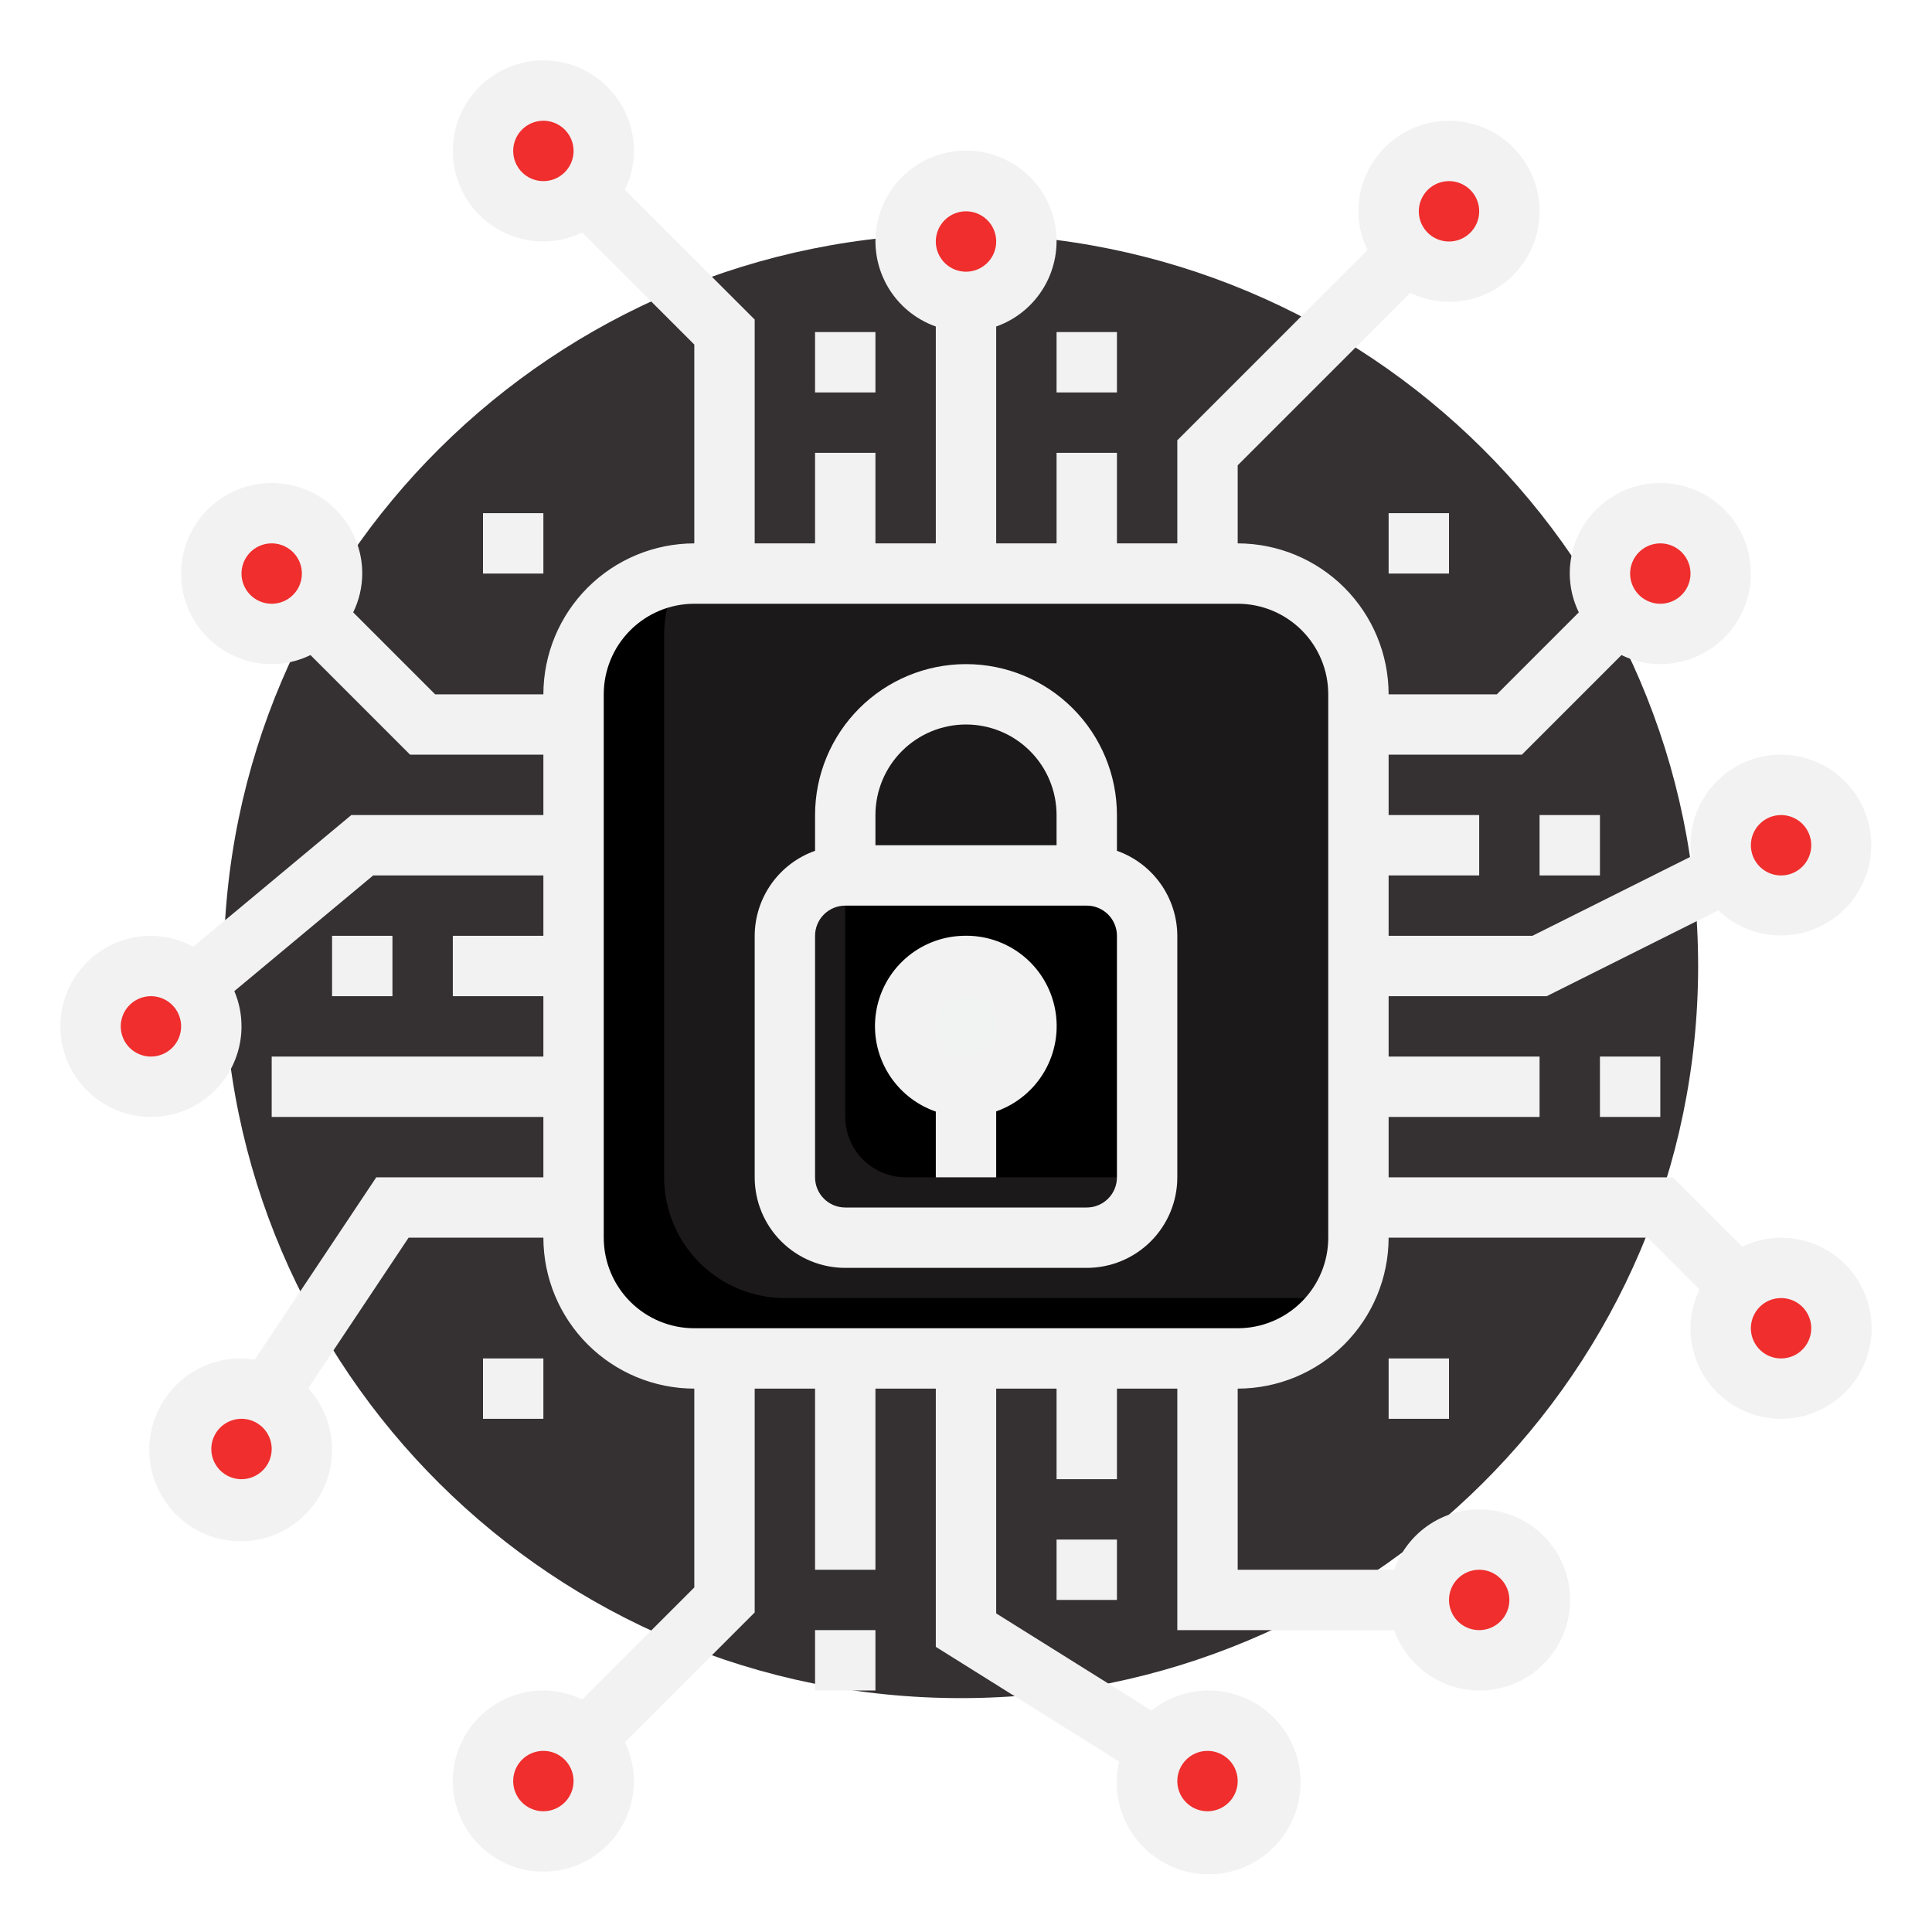 <svg width="190" height="190" viewBox="0 0 190 190" fill="none" xmlns="http://www.w3.org/2000/svg">
<path d="M94.5 167C134.541 167 167 134.765 167 95C167 55.236 134.541 23 94.5 23C54.459 23 22 55.236 22 95C22 134.765 54.459 167 94.5 167Z" fill="#353133"/>
<path d="M121.719 56.406H68.281C61.723 56.406 56.406 61.723 56.406 68.281V121.719C56.406 128.277 61.723 133.594 68.281 133.594H121.719C128.277 133.594 133.594 128.277 133.594 121.719V68.281C133.594 61.723 128.277 56.406 121.719 56.406Z" fill="#1B191A"/>
<path d="M130.625 127.656H77.188C74.038 127.656 71.018 126.405 68.791 124.178C66.564 121.951 65.312 118.931 65.312 115.781V62.344C65.325 60.308 65.866 58.31 66.883 56.546C64.002 56.878 61.343 58.257 59.412 60.421C57.481 62.584 56.411 65.381 56.406 68.281V121.719C56.406 124.868 57.657 127.889 59.884 130.116C62.111 132.343 65.132 133.594 68.281 133.594H121.719C123.822 133.589 125.885 133.024 127.697 131.955C129.508 130.887 131.002 129.355 132.023 127.517C131.56 127.59 131.093 127.637 130.625 127.656Z" fill="black"/>
<path d="M95 29.688C98.279 29.688 100.938 27.029 100.938 23.75C100.938 20.471 98.279 17.812 95 17.812C91.721 17.812 89.062 20.471 89.062 23.75C89.062 27.029 91.721 29.688 95 29.688Z" fill="#EF2E2D"/>
<path d="M142.5 26.719C145.779 26.719 148.438 24.06 148.438 20.781C148.438 17.502 145.779 14.844 142.5 14.844C139.221 14.844 136.562 17.502 136.562 20.781C136.562 24.06 139.221 26.719 142.5 26.719Z" fill="#EF2E2D"/>
<path d="M53.438 20.781C56.717 20.781 59.375 18.123 59.375 14.844C59.375 11.565 56.717 8.906 53.438 8.906C50.158 8.906 47.5 11.565 47.5 14.844C47.5 18.123 50.158 20.781 53.438 20.781Z" fill="#EF2E2D"/>
<path d="M118.75 181.094C122.029 181.094 124.688 178.435 124.688 175.156C124.688 171.877 122.029 169.219 118.75 169.219C115.471 169.219 112.812 171.877 112.812 175.156C112.812 178.435 115.471 181.094 118.75 181.094Z" fill="#EF2E2D"/>
<path d="M145.469 163.281C148.748 163.281 151.406 160.623 151.406 157.344C151.406 154.065 148.748 151.406 145.469 151.406C142.19 151.406 139.531 154.065 139.531 157.344C139.531 160.623 142.19 163.281 145.469 163.281Z" fill="#EF2E2D"/>
<path d="M53.438 181.094C56.717 181.094 59.375 178.435 59.375 175.156C59.375 171.877 56.717 169.219 53.438 169.219C50.158 169.219 47.5 171.877 47.5 175.156C47.5 178.435 50.158 181.094 53.438 181.094Z" fill="#EF2E2D"/>
<path d="M164.91 62.052C168.067 61.167 169.909 57.889 169.024 54.732C168.139 51.575 164.862 49.733 161.704 50.618C158.547 51.503 156.705 54.78 157.59 57.938C158.475 61.095 161.752 62.937 164.91 62.052Z" fill="#EF2E2D"/>
<path d="M176.818 136.264C179.975 135.379 181.817 132.101 180.932 128.944C180.046 125.786 176.769 123.944 173.612 124.83C170.454 125.715 168.612 128.992 169.498 132.15C170.383 135.307 173.66 137.149 176.818 136.264Z" fill="#EF2E2D"/>
<path d="M176.797 88.764C179.954 87.879 181.796 84.601 180.911 81.444C180.026 78.286 176.748 76.444 173.591 77.33C170.434 78.215 168.592 81.492 169.477 84.65C170.362 87.807 173.639 89.649 176.797 88.764Z" fill="#EF2E2D"/>
<path d="M32.447 58.034C33.332 54.876 31.49 51.599 28.332 50.714C25.175 49.828 21.898 51.67 21.013 54.828C20.127 57.985 21.969 61.263 25.127 62.148C28.284 63.033 31.561 61.191 32.447 58.034Z" fill="#EF2E2D"/>
<path d="M32.475 143.78C33.154 140.573 31.104 137.423 27.897 136.744C24.69 136.065 21.54 138.115 20.861 141.322C20.183 144.529 22.232 147.679 25.439 148.358C28.646 149.037 31.796 146.987 32.475 143.78Z" fill="#EF2E2D"/>
<path d="M14.609 106.875C15.789 106.921 16.956 106.615 17.961 105.994C18.965 105.374 19.762 104.468 20.249 103.393C20.737 102.317 20.892 101.121 20.696 99.956C20.5 98.792 19.961 97.712 19.148 96.856L17.812 97.969L19.148 96.856C18.479 96.15 17.645 95.619 16.722 95.311C15.799 95.002 14.815 94.926 13.855 95.087C12.895 95.249 11.99 95.644 11.219 96.238C10.448 96.832 9.834 97.606 9.433 98.492C9.031 99.379 8.853 100.35 8.916 101.322C8.978 102.293 9.278 103.234 9.789 104.062C10.3 104.89 11.007 105.58 11.848 106.07C12.688 106.561 13.637 106.837 14.609 106.875Z" fill="#EF2E2D"/>
<path d="M106.875 86.094H83.125C79.846 86.094 77.188 88.752 77.188 92.031V115.781C77.188 119.06 79.846 121.719 83.125 121.719H106.875C110.154 121.719 112.812 119.06 112.812 115.781V92.031C112.812 88.752 110.154 86.094 106.875 86.094Z" fill="black"/>
<path d="M83.125 109.844V86.094C81.552 86.098 80.044 86.725 78.932 87.838C77.819 88.951 77.192 90.458 77.188 92.031V115.781C77.192 117.355 77.819 118.862 78.932 119.975C80.044 121.087 81.552 121.714 83.125 121.719H106.875C108.448 121.714 109.956 121.087 111.068 119.975C112.181 118.862 112.808 117.355 112.812 115.781H89.062C87.489 115.777 85.982 115.149 84.869 114.037C83.757 112.925 83.13 111.417 83.125 109.844Z" fill="#1B191A"/>
<path d="M96.649 106.612C99.807 105.727 101.649 102.45 100.764 99.293C99.878 96.135 96.601 94.293 93.444 95.178C90.286 96.064 88.444 99.341 89.329 102.498C90.215 105.656 93.492 107.498 96.649 106.612Z" fill="#F1F2F2"/>
<path d="M80.156 32.656H86.094V38.594H80.156V32.656Z" fill="#F2F2F2"/>
<path d="M157.344 103.906H163.281V109.844H157.344V103.906Z" fill="#F2F2F2"/>
<path d="M103.906 151.406H109.844V157.344H103.906V151.406Z" fill="#F2F2F2"/>
<path d="M80.156 160.312H86.094V166.25H80.156V160.312Z" fill="#F2F2F2"/>
<path d="M32.656 92.031H38.594V97.969H32.656V92.031Z" fill="#F2F2F2"/>
<path d="M103.906 32.656H109.844V38.594H103.906V32.656Z" fill="#F2F2F2"/>
<path d="M151.406 80.156H157.344V86.094H151.406V80.156Z" fill="#F2F2F2"/>
<path d="M136.562 50.469H142.5V56.406H136.562V50.469Z" fill="#F2F2F2"/>
<path d="M47.5 50.469H53.438V56.406H47.5V50.469Z" fill="#F2F2F2"/>
<path d="M136.562 133.594H142.5V139.531H136.562V133.594Z" fill="#F2F2F2"/>
<path d="M47.5 133.594H53.438V139.531H47.5V133.594Z" fill="#F2F2F2"/>
<path d="M94.65 92.032C92.573 92.099 90.586 92.891 89.033 94.27C87.48 95.65 86.459 97.53 86.148 99.584C85.837 101.638 86.255 103.736 87.33 105.514C88.405 107.292 90.068 108.637 92.031 109.316V115.782H97.969V109.295C99.98 108.59 101.671 107.187 102.734 105.339C103.797 103.492 104.16 101.324 103.757 99.231C103.355 97.138 102.214 95.26 100.542 93.938C98.87 92.617 96.779 91.94 94.65 92.032ZM97.969 100.822C97.984 101.212 97.923 101.601 97.788 101.967C97.653 102.333 97.448 102.668 97.183 102.955C96.918 103.241 96.6 103.473 96.246 103.636C95.891 103.799 95.508 103.891 95.119 103.907C94.728 103.922 94.339 103.86 93.973 103.724C93.606 103.589 93.271 103.383 92.984 103.117C92.553 102.719 92.249 102.201 92.112 101.63C91.974 101.059 92.009 100.46 92.212 99.909C92.415 99.358 92.777 98.879 93.252 98.534C93.728 98.189 94.294 97.992 94.881 97.969H95C95.767 97.969 96.505 98.265 97.058 98.796C97.612 99.328 97.938 100.053 97.969 100.819V100.822Z" fill="#F2F2F2"/>
<path d="M109.844 83.671V80.156C109.844 76.219 108.28 72.444 105.496 69.66C102.712 66.876 98.937 65.312 95 65.312C91.063 65.312 87.288 66.876 84.504 69.66C81.72 72.444 80.156 76.219 80.156 80.156V83.671C78.426 84.283 76.927 85.415 75.864 86.911C74.801 88.407 74.226 90.196 74.219 92.031V115.781C74.219 118.143 75.157 120.409 76.827 122.079C78.498 123.749 80.763 124.688 83.125 124.688H106.875C109.237 124.688 111.502 123.749 113.173 122.079C114.843 120.409 115.781 118.143 115.781 115.781V92.031C115.774 90.196 115.199 88.407 114.136 86.911C113.073 85.415 111.574 84.283 109.844 83.671ZM86.094 80.156C86.094 77.794 87.032 75.529 88.702 73.859C90.373 72.188 92.638 71.25 95 71.25C97.362 71.25 99.627 72.188 101.298 73.859C102.968 75.529 103.906 77.794 103.906 80.156V83.125H86.094V80.156ZM109.844 115.781C109.844 116.569 109.531 117.324 108.974 117.88C108.417 118.437 107.662 118.75 106.875 118.75H83.125C82.338 118.75 81.582 118.437 81.026 117.88C80.469 117.324 80.156 116.569 80.156 115.781V92.031C80.156 91.244 80.469 90.489 81.026 89.932C81.582 89.375 82.338 89.062 83.125 89.062H106.875C107.662 89.062 108.417 89.375 108.974 89.932C109.531 90.489 109.844 91.244 109.844 92.031V115.781Z" fill="#F2F2F2"/>
<path d="M175.156 121.719C173.834 121.724 172.529 122.028 171.341 122.609L164.513 115.781H136.562V109.844H151.406V103.906H136.562V97.969H152.107L168.99 89.526C170.47 90.943 172.394 91.805 174.436 91.967C176.479 92.129 178.515 91.58 180.199 90.414C181.884 89.247 183.113 87.534 183.68 85.566C184.247 83.597 184.116 81.492 183.31 79.609C182.503 77.725 181.071 76.178 179.255 75.229C177.439 74.28 175.351 73.988 173.344 74.401C171.337 74.815 169.535 75.909 168.242 77.499C166.95 79.089 166.246 81.076 166.25 83.125C166.264 83.486 166.301 83.846 166.36 84.203L150.706 92.031H136.562V86.094H145.469V80.156H136.562V74.219H149.667L159.463 64.422C160.652 65.003 161.958 65.308 163.281 65.312C165.043 65.312 166.765 64.79 168.229 63.812C169.694 62.833 170.835 61.442 171.51 59.815C172.184 58.187 172.36 56.396 172.016 54.669C171.673 52.941 170.824 51.354 169.579 50.109C168.333 48.863 166.746 48.015 165.019 47.671C163.291 47.328 161.5 47.504 159.873 48.178C158.246 48.852 156.855 49.994 155.876 51.458C154.897 52.923 154.375 54.645 154.375 56.406C154.38 57.729 154.685 59.033 155.266 60.221L147.208 68.281H136.562C136.558 64.346 134.992 60.573 132.21 57.79C129.427 55.008 125.654 53.442 121.719 53.438V45.76L138.685 28.797C139.873 29.378 141.177 29.682 142.5 29.688C144.261 29.688 145.983 29.165 147.448 28.186C148.913 27.208 150.054 25.817 150.728 24.189C151.402 22.562 151.579 20.771 151.235 19.044C150.891 17.316 150.043 15.729 148.798 14.484C147.552 13.238 145.965 12.39 144.238 12.046C142.51 11.703 140.719 11.879 139.092 12.553C137.464 13.227 136.073 14.369 135.095 15.833C134.116 17.298 133.594 19.02 133.594 20.781C133.599 22.104 133.903 23.408 134.484 24.596L115.781 43.299V53.438H109.844V44.531H103.906V53.438H97.969V32.11C99.95 31.41 101.619 30.032 102.682 28.22C103.745 26.407 104.133 24.278 103.778 22.207C103.423 20.136 102.347 18.258 100.741 16.904C99.134 15.55 97.101 14.807 95 14.807C92.899 14.807 90.866 15.55 89.26 16.904C87.653 18.258 86.577 20.136 86.222 22.207C85.867 24.278 86.255 26.407 87.318 28.22C88.381 30.032 90.05 31.41 92.031 32.11V53.438H86.094V44.531H80.156V53.438H74.219V31.427L61.453 18.662C62.035 17.473 62.339 16.167 62.344 14.844C62.344 13.082 61.821 11.36 60.843 9.896C59.864 8.431 58.473 7.29 56.846 6.615C55.218 5.941 53.428 5.765 51.7 6.109C49.972 6.452 48.385 7.301 47.14 8.546C45.894 9.792 45.046 11.379 44.702 13.106C44.359 14.834 44.535 16.625 45.209 18.252C45.883 19.879 47.025 21.27 48.489 22.249C49.954 23.228 51.676 23.75 53.438 23.75C54.76 23.745 56.064 23.44 57.252 22.859L68.281 33.885V53.438C64.346 53.442 60.573 55.008 57.79 57.79C55.008 60.573 53.442 64.346 53.438 68.281H42.792L34.734 60.221C35.315 59.033 35.62 57.729 35.625 56.406C35.625 54.645 35.103 52.923 34.124 51.458C33.145 49.994 31.754 48.852 30.127 48.178C28.5 47.504 26.709 47.328 24.981 47.671C23.254 48.015 21.667 48.863 20.421 50.109C19.175 51.354 18.327 52.941 17.984 54.669C17.64 56.396 17.816 58.187 18.491 59.815C19.165 61.442 20.306 62.833 21.771 63.812C23.235 64.79 24.957 65.312 26.719 65.312C28.041 65.307 29.346 65.003 30.534 64.422L40.331 74.219H53.438V80.156H34.55L19 93.112C17.726 92.413 16.297 92.041 14.844 92.031C13.082 92.031 11.36 92.554 9.896 93.532C8.431 94.511 7.29 95.902 6.615 97.529C5.941 99.157 5.765 100.947 6.109 102.675C6.452 104.403 7.301 105.99 8.546 107.235C9.792 108.481 11.379 109.329 13.106 109.673C14.834 110.016 16.625 109.84 18.252 109.166C19.879 108.492 21.27 107.35 22.249 105.886C23.228 104.421 23.75 102.699 23.75 100.938C23.752 99.746 23.513 98.567 23.046 97.47L36.7 86.094H53.438V92.031H44.531V97.969H53.438V103.906H26.719V109.844H53.438V115.781H37.005L25.041 133.724C24.615 133.649 24.183 133.605 23.75 133.594C21.685 133.575 19.676 134.268 18.061 135.556C16.447 136.844 15.325 138.649 14.885 140.667C14.444 142.685 14.713 144.793 15.644 146.636C16.575 148.48 18.113 149.946 19.999 150.789C21.884 151.632 24.003 151.8 25.997 151.265C27.992 150.73 29.742 149.524 30.952 147.85C32.162 146.176 32.759 144.137 32.642 142.074C32.526 140.012 31.702 138.053 30.311 136.527L40.182 121.719H53.438C53.442 125.654 55.008 129.427 57.79 132.21C60.573 134.992 64.346 136.558 68.281 136.562V156.115L57.252 167.141C56.064 166.56 54.76 166.255 53.438 166.25C51.676 166.25 49.954 166.772 48.489 167.751C47.025 168.73 45.883 170.121 45.209 171.748C44.535 173.375 44.359 175.166 44.702 176.894C45.046 178.621 45.894 180.208 47.14 181.454C48.385 182.699 49.972 183.548 51.7 183.891C53.428 184.235 55.218 184.059 56.846 183.385C58.473 182.71 59.864 181.569 60.843 180.104C61.821 178.64 62.344 176.918 62.344 175.156C62.339 173.834 62.034 172.529 61.453 171.341L74.219 158.576V136.562H80.156V154.375H86.094V136.562H92.031V161.957L110.063 173.238C109.579 175.318 109.847 177.503 110.819 179.404C111.792 181.306 113.406 182.801 115.376 183.625C117.346 184.45 119.545 184.55 121.581 183.908C123.618 183.266 125.362 181.923 126.503 180.118C127.644 178.313 128.109 176.162 127.816 174.046C127.522 171.931 126.489 169.988 124.899 168.562C123.309 167.136 121.266 166.319 119.131 166.256C116.996 166.193 114.908 166.888 113.237 168.218L97.969 158.668V136.562H103.906V145.469H109.844V136.562H115.781V160.312H137.109C137.809 162.293 139.187 163.963 140.999 165.026C142.811 166.089 144.941 166.477 147.012 166.122C149.082 165.766 150.961 164.691 152.315 163.084C153.669 161.478 154.412 159.445 154.412 157.344C154.412 155.243 153.669 153.21 152.315 151.603C150.961 149.997 149.082 148.921 147.012 148.566C144.941 148.21 142.811 148.599 140.999 149.662C139.187 150.725 137.809 152.394 137.109 154.375H121.719V136.562C125.654 136.558 129.427 134.992 132.21 132.21C134.992 129.427 136.558 125.654 136.562 121.719H162.052L167.141 126.81C166.56 127.998 166.255 129.302 166.25 130.625C166.25 132.386 166.772 134.108 167.751 135.573C168.73 137.038 170.121 138.179 171.748 138.853C173.375 139.527 175.166 139.704 176.894 139.36C178.621 139.016 180.208 138.168 181.454 136.923C182.699 135.677 183.548 134.09 183.891 132.363C184.235 130.635 184.059 128.844 183.385 127.217C182.71 125.589 181.569 124.198 180.104 123.22C178.64 122.241 176.918 121.719 175.156 121.719ZM175.156 80.156C175.743 80.156 176.317 80.33 176.806 80.657C177.294 80.983 177.674 81.446 177.899 81.989C178.124 82.531 178.183 83.128 178.068 83.704C177.953 84.28 177.671 84.809 177.255 85.224C176.84 85.639 176.311 85.922 175.735 86.037C175.16 86.151 174.563 86.093 174.02 85.868C173.478 85.643 173.014 85.263 172.688 84.774C172.362 84.286 172.188 83.712 172.188 83.125C172.188 82.338 172.5 81.582 173.057 81.026C173.614 80.469 174.369 80.156 175.156 80.156ZM163.281 53.438C163.868 53.438 164.442 53.612 164.931 53.938C165.419 54.264 165.799 54.728 166.024 55.27C166.249 55.813 166.308 56.41 166.193 56.985C166.078 57.561 165.796 58.09 165.38 58.505C164.965 58.921 164.436 59.203 163.86 59.318C163.285 59.432 162.688 59.374 162.145 59.149C161.603 58.924 161.139 58.544 160.813 58.056C160.487 57.567 160.312 56.993 160.312 56.406C160.312 55.619 160.625 54.864 161.182 54.307C161.739 53.75 162.494 53.438 163.281 53.438ZM142.5 17.812C143.087 17.812 143.661 17.987 144.149 18.313C144.638 18.639 145.018 19.103 145.243 19.645C145.467 20.188 145.526 20.785 145.412 21.36C145.297 21.936 145.014 22.465 144.599 22.881C144.184 23.296 143.655 23.578 143.079 23.693C142.503 23.808 141.906 23.749 141.364 23.524C140.821 23.299 140.358 22.919 140.032 22.431C139.705 21.942 139.531 21.368 139.531 20.781C139.531 19.994 139.844 19.239 140.401 18.682C140.958 18.125 141.713 17.812 142.5 17.812ZM95 20.781C95.587 20.781 96.161 20.955 96.649 21.282C97.138 21.608 97.518 22.071 97.743 22.614C97.968 23.156 98.026 23.753 97.912 24.329C97.797 24.905 97.514 25.434 97.099 25.849C96.684 26.264 96.155 26.547 95.579 26.662C95.003 26.776 94.406 26.718 93.864 26.493C93.321 26.268 92.858 25.888 92.532 25.399C92.205 24.911 92.031 24.337 92.031 23.75C92.031 22.963 92.344 22.207 92.901 21.651C93.457 21.094 94.213 20.781 95 20.781ZM50.469 14.844C50.469 14.257 50.643 13.683 50.969 13.194C51.295 12.706 51.759 12.326 52.301 12.101C52.844 11.876 53.441 11.818 54.017 11.932C54.593 12.047 55.121 12.329 55.537 12.745C55.952 13.16 56.235 13.689 56.349 14.265C56.464 14.841 56.405 15.437 56.18 15.98C55.956 16.522 55.575 16.986 55.087 17.312C54.599 17.638 54.025 17.812 53.438 17.812C52.65 17.812 51.895 17.5 51.338 16.943C50.782 16.386 50.469 15.631 50.469 14.844ZM23.75 56.406C23.75 55.819 23.924 55.245 24.25 54.757C24.576 54.269 25.04 53.888 25.583 53.663C26.125 53.439 26.722 53.38 27.298 53.495C27.874 53.609 28.403 53.892 28.818 54.307C29.233 54.722 29.516 55.251 29.631 55.827C29.745 56.403 29.686 57 29.462 57.542C29.237 58.085 28.856 58.548 28.368 58.875C27.88 59.201 27.306 59.375 26.719 59.375C25.931 59.375 25.176 59.062 24.619 58.505C24.063 57.949 23.75 57.194 23.75 56.406ZM14.844 103.906C14.257 103.906 13.683 103.732 13.194 103.406C12.706 103.08 12.326 102.616 12.101 102.074C11.876 101.531 11.818 100.934 11.932 100.358C12.047 99.782 12.329 99.254 12.745 98.838C13.16 98.423 13.689 98.14 14.265 98.026C14.841 97.911 15.437 97.97 15.98 98.195C16.522 98.419 16.986 98.8 17.312 99.288C17.638 99.776 17.812 100.35 17.812 100.938C17.812 101.725 17.5 102.48 16.943 103.037C16.386 103.593 15.631 103.906 14.844 103.906ZM23.75 145.469C23.163 145.469 22.589 145.295 22.101 144.968C21.612 144.642 21.232 144.179 21.007 143.636C20.782 143.094 20.724 142.497 20.838 141.921C20.953 141.345 21.236 140.816 21.651 140.401C22.066 139.986 22.595 139.703 23.171 139.588C23.747 139.474 24.344 139.533 24.886 139.757C25.429 139.982 25.892 140.362 26.218 140.851C26.545 141.339 26.719 141.913 26.719 142.5C26.719 143.287 26.406 144.042 25.849 144.599C25.293 145.156 24.537 145.469 23.75 145.469ZM53.438 178.125C52.85 178.125 52.276 177.951 51.788 177.625C51.3 177.298 50.919 176.835 50.695 176.292C50.47 175.75 50.411 175.153 50.526 174.577C50.64 174.001 50.923 173.472 51.338 173.057C51.754 172.642 52.282 172.359 52.858 172.245C53.434 172.13 54.031 172.189 54.574 172.413C55.116 172.638 55.58 173.019 55.906 173.507C56.232 173.995 56.406 174.569 56.406 175.156C56.406 175.944 56.093 176.699 55.537 177.255C54.98 177.812 54.225 178.125 53.438 178.125ZM118.75 172.188C119.337 172.188 119.911 172.362 120.399 172.688C120.888 173.014 121.268 173.478 121.493 174.02C121.717 174.563 121.776 175.16 121.662 175.735C121.547 176.311 121.264 176.84 120.849 177.255C120.434 177.671 119.905 177.953 119.329 178.068C118.753 178.183 118.156 178.124 117.614 177.899C117.071 177.674 116.608 177.294 116.282 176.806C115.955 176.317 115.781 175.743 115.781 175.156C115.781 174.369 116.094 173.614 116.651 173.057C117.208 172.5 117.963 172.188 118.75 172.188ZM145.469 154.375C146.056 154.375 146.63 154.549 147.118 154.875C147.606 155.202 147.987 155.665 148.212 156.208C148.436 156.75 148.495 157.347 148.38 157.923C148.266 158.499 147.983 159.028 147.568 159.443C147.153 159.858 146.624 160.141 146.048 160.255C145.472 160.37 144.875 160.311 144.333 160.087C143.79 159.862 143.327 159.481 143 158.993C142.674 158.505 142.5 157.931 142.5 157.344C142.5 156.556 142.813 155.801 143.37 155.245C143.926 154.688 144.681 154.375 145.469 154.375ZM130.625 121.719C130.625 124.081 129.687 126.346 128.016 128.016C126.346 129.687 124.081 130.625 121.719 130.625H68.281C65.919 130.625 63.654 129.687 61.984 128.016C60.313 126.346 59.375 124.081 59.375 121.719V68.281C59.375 65.919 60.313 63.654 61.984 61.984C63.654 60.313 65.919 59.375 68.281 59.375H121.719C124.081 59.375 126.346 60.313 128.016 61.984C129.687 63.654 130.625 65.919 130.625 68.281V121.719ZM175.156 133.594C174.569 133.594 173.995 133.42 173.507 133.093C173.019 132.767 172.638 132.304 172.413 131.761C172.189 131.219 172.13 130.622 172.245 130.046C172.359 129.47 172.642 128.941 173.057 128.526C173.472 128.111 174.001 127.828 174.577 127.713C175.153 127.599 175.75 127.658 176.292 127.882C176.835 128.107 177.298 128.487 177.625 128.976C177.951 129.464 178.125 130.038 178.125 130.625C178.125 131.412 177.812 132.167 177.255 132.724C176.699 133.281 175.944 133.594 175.156 133.594Z" fill="#F2F2F2"/>
</svg>
